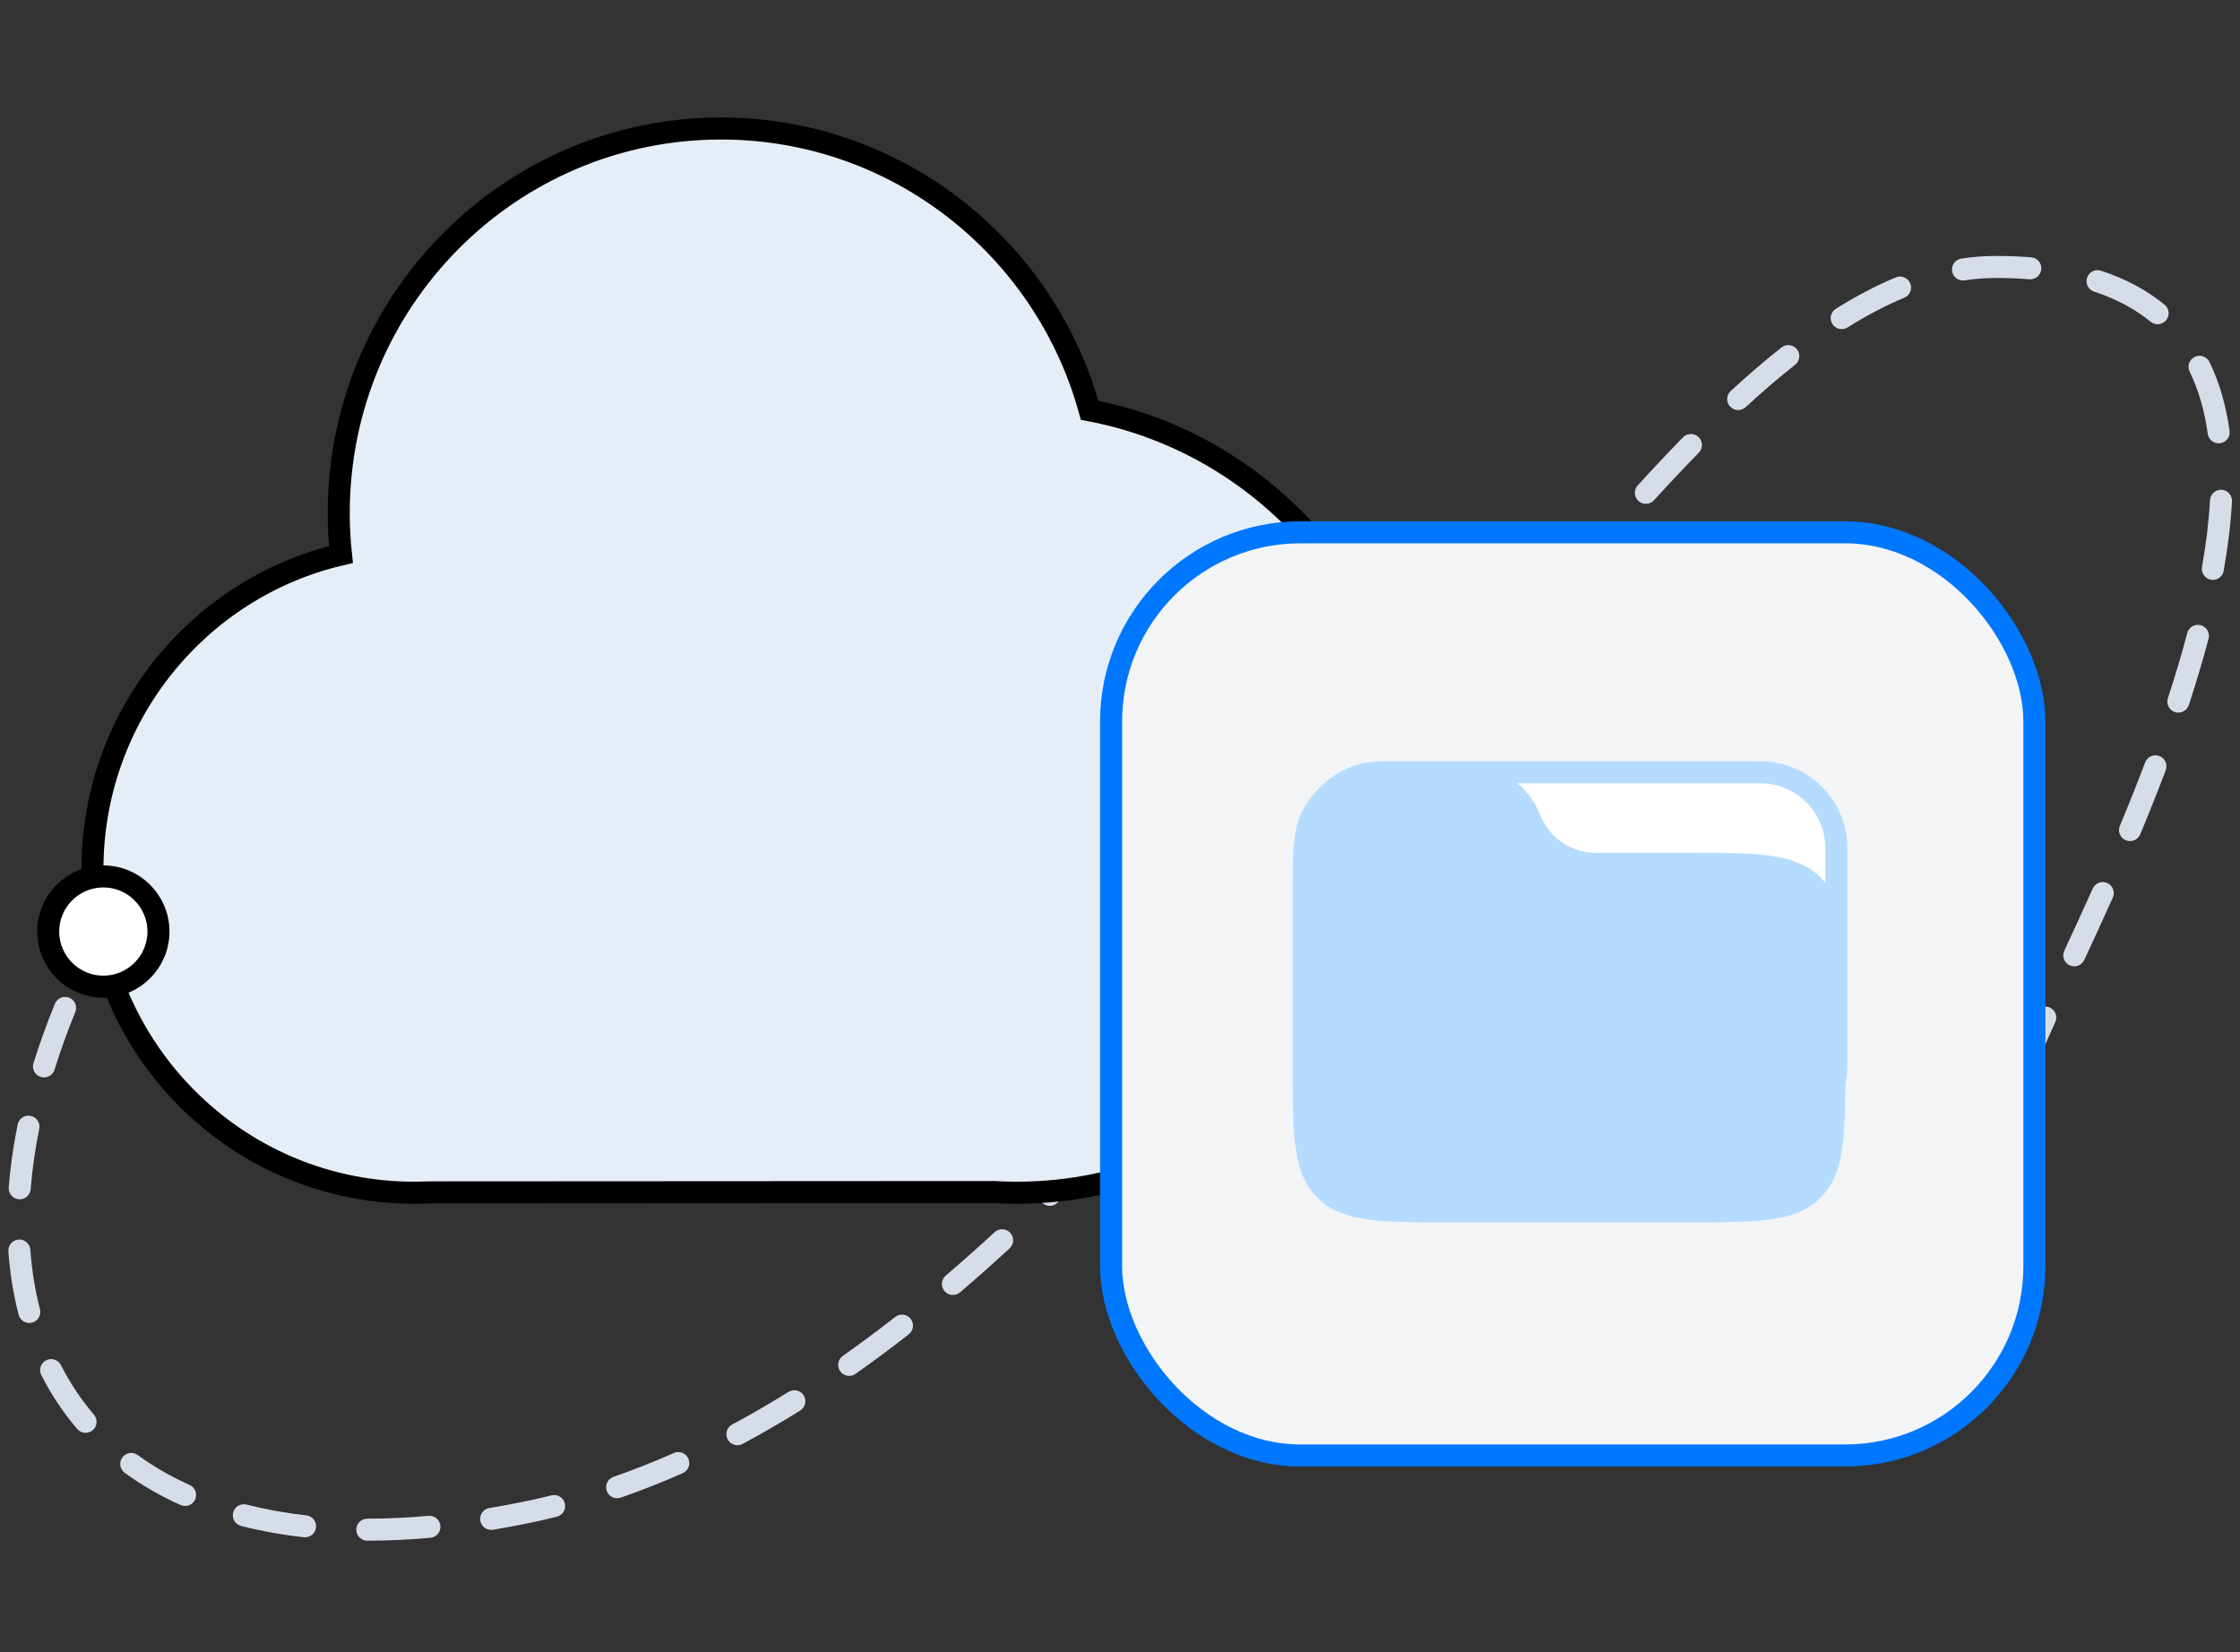 <svg width="122" height="90" viewBox="0 0 122 90" fill="none" xmlns="http://www.w3.org/2000/svg">
<rect x="0" y="0" width="122" height="90" fill="#333333" stroke="none"/>
<path d="M108.697 14.542L108.697 13.942L108.697 14.542ZM28.431 82.429L28.314 81.841L28.431 82.429ZM110.848 55.178C110.986 54.877 111.342 54.744 111.643 54.882C111.944 55.02 112.077 55.376 111.939 55.677L110.848 55.178ZM113.517 52.291C113.377 52.592 113.02 52.722 112.72 52.582C112.42 52.442 112.29 52.085 112.43 51.785L113.517 52.291ZM113.978 48.402C114.113 48.1 114.468 47.964 114.771 48.099C115.073 48.235 115.209 48.59 115.074 48.892L113.978 48.402ZM116.565 45.447C116.437 45.753 116.086 45.898 115.78 45.77C115.474 45.643 115.33 45.291 115.457 44.986L116.565 45.447ZM116.834 41.531C116.951 41.221 117.297 41.064 117.607 41.181C117.917 41.298 118.073 41.645 117.956 41.955L116.834 41.531ZM119.213 38.405C119.109 38.72 118.77 38.892 118.455 38.788C118.141 38.685 117.969 38.346 118.072 38.031L119.213 38.405ZM119.128 34.482C119.212 34.162 119.54 33.971 119.861 34.055C120.181 34.14 120.372 34.468 120.288 34.788L119.128 34.482ZM121.111 31.093C121.053 31.419 120.742 31.637 120.416 31.579C120.089 31.521 119.872 31.209 119.93 30.883L121.111 31.093ZM120.366 27.245C120.384 26.914 120.667 26.66 120.998 26.678C121.329 26.696 121.582 26.979 121.564 27.31L120.366 27.245ZM121.432 23.465C121.478 23.793 121.249 24.096 120.92 24.142C120.592 24.188 120.289 23.959 120.243 23.631L121.432 23.465ZM119.257 20.243C119.112 19.945 119.236 19.586 119.534 19.44C119.832 19.295 120.191 19.419 120.336 19.717L119.257 20.243ZM117.893 16.599C118.149 16.809 118.186 17.188 117.976 17.444C117.765 17.7 117.387 17.736 117.131 17.526L117.893 16.599ZM114.054 15.886C113.739 15.783 113.568 15.444 113.671 15.129C113.774 14.814 114.113 14.642 114.428 14.745L114.054 15.886ZM110.628 14.017C110.959 14.044 111.205 14.334 111.178 14.664C111.151 14.994 110.861 15.24 110.531 15.213L110.628 14.017ZM107.002 15.272C106.675 15.322 106.369 15.097 106.319 14.769C106.269 14.442 106.494 14.136 106.822 14.086L107.002 15.272ZM103.255 15.109C103.561 14.982 103.912 15.127 104.039 15.433C104.167 15.739 104.022 16.09 103.716 16.217L103.255 15.109ZM100.626 17.837C100.345 18.013 99.975 17.928 99.799 17.647C99.623 17.366 99.708 16.996 99.989 16.82L100.626 17.837ZM97.025 18.928C97.284 18.722 97.662 18.766 97.867 19.026C98.073 19.286 98.029 19.663 97.769 19.869L97.025 18.928ZM95.076 22.179C94.832 22.403 94.452 22.387 94.228 22.143C94.003 21.9 94.019 21.52 94.263 21.296L95.076 22.179ZM91.666 23.821C91.898 23.584 92.277 23.58 92.514 23.812C92.751 24.044 92.755 24.424 92.523 24.661L91.666 23.821ZM90.085 27.248C89.862 27.493 89.483 27.511 89.238 27.288C88.993 27.065 88.975 26.686 89.198 26.441L90.085 27.248ZM86.814 29.135C87.03 28.884 87.409 28.856 87.66 29.073C87.911 29.289 87.939 29.668 87.722 29.919L86.814 29.135ZM85.413 32.646C85.201 32.901 84.823 32.936 84.568 32.724C84.314 32.512 84.279 32.134 84.491 31.879L85.413 32.646ZM82.211 34.656C82.42 34.398 82.798 34.359 83.055 34.568C83.313 34.777 83.352 35.155 83.143 35.412L82.211 34.656ZM80.898 38.202C80.691 38.461 80.313 38.503 80.054 38.296C79.796 38.089 79.754 37.712 79.96 37.453L80.898 38.202ZM77.725 40.259C77.931 40 78.309 39.956 78.568 40.163C78.828 40.369 78.871 40.746 78.665 41.006L77.725 40.259ZM76.434 43.814C76.228 44.073 75.85 44.116 75.591 43.91C75.332 43.704 75.289 43.326 75.495 43.067L76.434 43.814ZM73.26 45.868C73.467 45.609 73.844 45.568 74.103 45.775C74.362 45.983 74.403 46.36 74.196 46.619L73.26 45.868ZM71.942 49.412C71.733 49.669 71.355 49.708 71.097 49.499C70.84 49.29 70.802 48.912 71.011 48.655L71.942 49.412ZM68.739 51.421C68.951 51.166 69.329 51.131 69.584 51.342C69.839 51.554 69.874 51.932 69.663 52.187L68.739 51.421ZM67.351 54.936C67.136 55.188 66.757 55.218 66.505 55.003C66.253 54.788 66.223 54.41 66.438 54.157L67.351 54.936ZM64.097 56.859C64.316 56.611 64.695 56.587 64.944 56.806C65.192 57.025 65.216 57.404 64.997 57.653L64.097 56.859ZM62.592 60.328C62.368 60.572 61.989 60.588 61.744 60.364C61.5 60.14 61.484 59.761 61.708 59.517L62.592 60.328ZM59.263 62.12C59.493 61.881 59.873 61.874 60.112 62.104C60.35 62.333 60.358 62.713 60.128 62.952L59.263 62.12ZM57.596 65.514C57.359 65.746 56.98 65.743 56.747 65.507C56.515 65.27 56.518 64.89 56.755 64.658L57.596 65.514ZM54.173 67.118C54.416 66.893 54.796 66.909 55.021 67.152C55.245 67.396 55.23 67.775 54.986 68L54.173 67.118ZM52.289 70.395C52.037 70.611 51.658 70.581 51.443 70.329C51.228 70.077 51.258 69.698 51.51 69.483L52.289 70.395ZM48.756 71.737C49.017 71.533 49.394 71.579 49.598 71.84C49.802 72.101 49.756 72.478 49.495 72.682L48.756 71.737ZM46.595 74.838C46.324 75.029 45.95 74.964 45.759 74.693C45.568 74.422 45.633 74.048 45.904 73.857L46.595 74.838ZM42.946 75.819C43.228 75.644 43.598 75.73 43.773 76.012C43.948 76.293 43.861 76.663 43.58 76.838L42.946 75.819ZM40.444 78.652C40.152 78.808 39.789 78.698 39.632 78.406C39.476 78.113 39.586 77.75 39.879 77.594L40.444 78.652ZM36.7 79.147C37.003 79.013 37.357 79.15 37.492 79.453C37.626 79.756 37.489 80.11 37.186 80.245L36.7 79.147ZM33.809 81.58C33.496 81.689 33.154 81.523 33.045 81.21C32.936 80.897 33.102 80.555 33.415 80.446L33.809 81.58ZM30.035 81.455C30.357 81.375 30.683 81.57 30.763 81.892C30.843 82.213 30.647 82.539 30.326 82.619L30.035 81.455ZM26.849 83.328C26.522 83.382 26.213 83.161 26.159 82.834C26.105 82.507 26.326 82.198 26.653 82.144L26.849 83.328ZM23.335 82.57C23.665 82.541 23.957 82.784 23.986 83.115C24.016 83.445 23.772 83.736 23.442 83.766L23.335 82.57ZM20.006 83.924C19.675 83.924 19.406 83.655 19.406 83.323C19.407 82.992 19.675 82.724 20.007 82.724L20.006 83.924ZM16.683 82.544C17.012 82.581 17.249 82.878 17.212 83.207C17.175 83.536 16.878 83.773 16.549 83.736L16.683 82.544ZM13.132 83.121C12.811 83.039 12.617 82.712 12.699 82.391C12.781 82.07 13.107 81.876 13.429 81.958L13.132 83.121ZM10.326 80.886C10.629 81.022 10.764 81.377 10.628 81.68C10.493 81.982 10.138 82.117 9.835 81.981L10.326 80.886ZM6.795 80.229C6.527 80.034 6.468 79.659 6.663 79.391C6.858 79.123 7.233 79.064 7.501 79.259L6.795 80.229ZM5.117 77.059C5.332 77.311 5.302 77.689 5.05 77.905C4.798 78.12 4.42 78.09 4.204 77.838L5.117 77.059ZM2.25 74.904C2.1 74.608 2.218 74.247 2.513 74.097C2.809 73.947 3.17 74.065 3.32 74.361L2.25 74.904ZM2.176 71.314C2.259 71.635 2.067 71.963 1.746 72.046C1.425 72.129 1.098 71.937 1.014 71.616L2.176 71.314ZM0.456 68.162C0.432 67.832 0.681 67.545 1.012 67.521C1.342 67.497 1.629 67.746 1.653 68.076L0.456 68.162ZM1.671 64.774C1.646 65.104 1.357 65.351 1.027 65.325C0.696 65.299 0.449 65.011 0.475 64.68L1.671 64.774ZM0.962 61.251C1.028 60.926 1.344 60.716 1.669 60.782C1.994 60.848 2.204 61.165 2.138 61.49L0.962 61.251ZM2.969 58.269C2.871 58.585 2.534 58.762 2.218 58.663C1.902 58.565 1.725 58.228 1.823 57.912L2.969 58.269ZM2.99 54.677C3.115 54.37 3.466 54.223 3.772 54.349C4.079 54.474 4.226 54.824 4.101 55.131L2.99 54.677ZM5.485 52.08C5.337 52.377 4.977 52.498 4.68 52.35C4.384 52.202 4.263 51.842 4.411 51.545L5.485 52.08ZM110.091 56.913C110.278 56.443 110.537 55.857 110.848 55.178L111.939 55.677C111.63 56.353 111.381 56.916 111.206 57.356L110.091 56.913ZM112.43 51.785C112.914 50.745 113.438 49.61 113.978 48.402L115.074 48.892C114.53 50.108 114.003 51.25 113.517 52.291L112.43 51.785ZM115.457 44.986C115.925 43.865 116.388 42.708 116.834 41.531L117.956 41.955C117.505 43.147 117.037 44.316 116.565 45.447L115.457 44.986ZM118.072 38.031C118.46 36.849 118.817 35.661 119.128 34.482L120.288 34.788C119.97 35.993 119.607 37.204 119.213 38.405L118.072 38.031ZM119.93 30.883C120.152 29.633 120.303 28.415 120.366 27.245L121.564 27.31C121.498 28.537 121.34 29.804 121.111 31.093L119.93 30.883ZM120.243 23.631C120.07 22.388 119.749 21.25 119.257 20.243L120.336 19.717C120.893 20.859 121.245 22.122 121.432 23.465L120.243 23.631ZM117.131 17.526C116.306 16.848 115.291 16.291 114.054 15.886L114.428 14.745C115.792 15.192 116.941 15.817 117.893 16.599L117.131 17.526ZM110.531 15.213C109.952 15.166 109.341 15.142 108.697 15.142L108.697 13.942C109.371 13.942 110.014 13.967 110.628 14.017L110.531 15.213ZM108.697 15.142C108.134 15.142 107.57 15.186 107.002 15.272L106.822 14.086C107.447 13.991 108.072 13.942 108.697 13.942L108.697 15.142ZM103.716 16.217C102.697 16.641 101.668 17.184 100.626 17.837L99.989 16.82C101.078 16.138 102.166 15.562 103.255 15.109L103.716 16.217ZM97.769 19.869C96.879 20.573 95.981 21.345 95.076 22.179L94.263 21.296C95.188 20.445 96.108 19.653 97.025 18.928L97.769 19.869ZM92.523 24.661C91.717 25.484 90.905 26.348 90.085 27.248L89.198 26.441C90.025 25.531 90.848 24.656 91.666 23.821L92.523 24.661ZM87.722 29.919C86.959 30.803 86.189 31.714 85.413 32.646L84.491 31.879C85.27 30.942 86.044 30.026 86.814 29.135L87.722 29.919ZM83.143 35.412C82.401 36.327 81.652 37.258 80.898 38.202L79.96 37.453C80.716 36.507 81.467 35.574 82.211 34.656L83.143 35.412ZM78.665 41.006C77.928 41.934 77.184 42.871 76.434 43.814L75.495 43.067C76.244 42.125 76.987 41.188 77.725 40.259L78.665 41.006ZM74.196 46.619C73.451 47.548 72.7 48.48 71.942 49.412L71.011 48.655C71.766 47.726 72.516 46.796 73.26 45.868L74.196 46.619ZM69.663 52.187C68.899 53.107 68.129 54.024 67.351 54.936L66.438 54.157C67.212 53.25 67.979 52.337 68.739 51.421L69.663 52.187ZM64.997 57.653C64.203 58.553 63.401 59.446 62.592 60.328L61.708 59.517C62.511 58.641 63.308 57.754 64.097 56.859L64.997 57.653ZM60.128 62.952C59.292 63.821 58.449 64.675 57.596 65.514L56.755 64.658C57.599 63.828 58.435 62.981 59.263 62.12L60.128 62.952ZM54.986 68C54.097 68.82 53.198 69.619 52.289 70.395L51.51 69.483C52.406 68.717 53.294 67.928 54.173 67.118L54.986 68ZM49.495 72.682C48.539 73.43 47.573 74.149 46.595 74.838L45.904 73.857C46.864 73.18 47.815 72.473 48.756 71.737L49.495 72.682ZM43.58 76.838C42.547 77.48 41.502 78.086 40.444 78.652L39.879 77.594C40.912 77.041 41.935 76.448 42.946 75.819L43.58 76.838ZM37.186 80.245C36.074 80.737 34.949 81.183 33.809 81.58L33.415 80.446C34.522 80.061 35.617 79.627 36.7 79.147L37.186 80.245ZM30.326 82.619C29.737 82.766 29.145 82.899 28.548 83.018L28.314 81.841C28.891 81.726 29.465 81.597 30.035 81.455L30.326 82.619ZM28.548 83.018C27.974 83.132 27.407 83.236 26.849 83.328L26.653 82.144C27.198 82.054 27.752 81.953 28.314 81.841L28.548 83.018ZM23.442 83.766C22.254 83.872 21.108 83.924 20.006 83.924L20.007 82.724C21.071 82.724 22.18 82.674 23.335 82.57L23.442 83.766ZM16.549 83.736C15.347 83.602 14.208 83.395 13.132 83.121L13.429 81.958C14.447 82.218 15.532 82.415 16.683 82.544L16.549 83.736ZM9.835 81.981C8.729 81.485 7.715 80.899 6.795 80.229L7.501 79.259C8.351 79.878 9.293 80.423 10.326 80.886L9.835 81.981ZM4.204 77.838C3.438 76.942 2.787 75.96 2.25 74.904L3.32 74.361C3.814 75.334 4.414 76.236 5.117 77.059L4.204 77.838ZM1.014 71.616C0.729 70.517 0.543 69.363 0.456 68.162L1.653 68.076C1.735 69.209 1.91 70.29 2.176 71.314L1.014 71.616ZM0.475 64.68C0.562 63.567 0.724 62.422 0.962 61.251L2.138 61.49C1.909 62.616 1.754 63.712 1.671 64.774L0.475 64.68ZM1.823 57.912C2.154 56.85 2.543 55.771 2.99 54.677L4.101 55.131C3.666 56.194 3.289 57.242 2.969 58.269L1.823 57.912ZM4.411 51.545C4.663 51.038 4.928 50.529 5.205 50.017L6.26 50.588C5.99 51.088 5.731 51.586 5.485 52.08L4.411 51.545Z" fill="#D7DDE8"/>
<path d="M59.347 22.349C56.911 13.498 48.848 7 39.275 7C27.773 7 18.449 16.38 18.449 27.951C18.449 28.713 18.49 29.465 18.57 30.205C10.815 32.014 5.034 39.007 5.034 47.36C5.034 56.814 12.442 64.528 21.736 64.95H21.76C22.018 64.962 22.277 64.969 22.538 64.969C22.799 64.969 23.073 64.961 23.338 64.95L54.142 64.933C54.546 64.956 54.954 64.969 55.363 64.969C67.165 64.969 76.732 55.344 76.732 43.471C76.732 32.968 69.244 24.226 59.347 22.349Z" fill="#E5EEF7" stroke="black" stroke-width="1.2"/>
<rect x="60.514" y="28.995" width="50.288" height="50.288" rx="10.314" fill="#F3F4F6"/>
<rect x="60.514" y="28.995" width="50.288" height="50.288" rx="10.314" stroke="#0077FF" stroke-width="1.2" stroke-linecap="round"/>
<path d="M95.882 42.068H75.269C72.986 42.068 71.136 43.918 71.136 46.201V58.047C71.136 60.33 72.986 62.18 75.269 62.18H95.882C98.165 62.18 100.015 60.33 100.015 58.047V46.201C100.015 43.918 98.165 42.068 95.882 42.068Z" fill="white" stroke="#B5DCFF" stroke-width="1.2"/>
<path d="M70.865 57.857V49.094C70.865 46.49 70.865 45.189 71.431 44.222C71.789 43.609 72.299 43.1 72.911 42.741C73.878 42.176 75.18 42.176 77.783 42.176H79.995C81.525 42.176 82.897 43.118 83.446 44.546C83.996 45.974 85.368 46.916 86.898 46.916H91.773C95.67 46.916 97.618 46.916 98.828 48.127C100.039 49.337 100.039 51.286 100.039 55.182V57.857C100.039 61.753 100.039 63.702 98.828 64.912C97.618 66.123 95.67 66.123 91.773 66.123H79.131C75.234 66.123 73.286 66.123 72.076 64.912C70.865 63.702 70.865 61.753 70.865 57.857Z" fill="#B5DCFF" stroke="#B5DCFF" stroke-width="0.928"/>
<circle cx="3.002" cy="3.002" r="3.002" transform="matrix(-1 0 0 1 8.63 47.741)" fill="white" stroke="black" stroke-width="1.2"/>
</svg>
